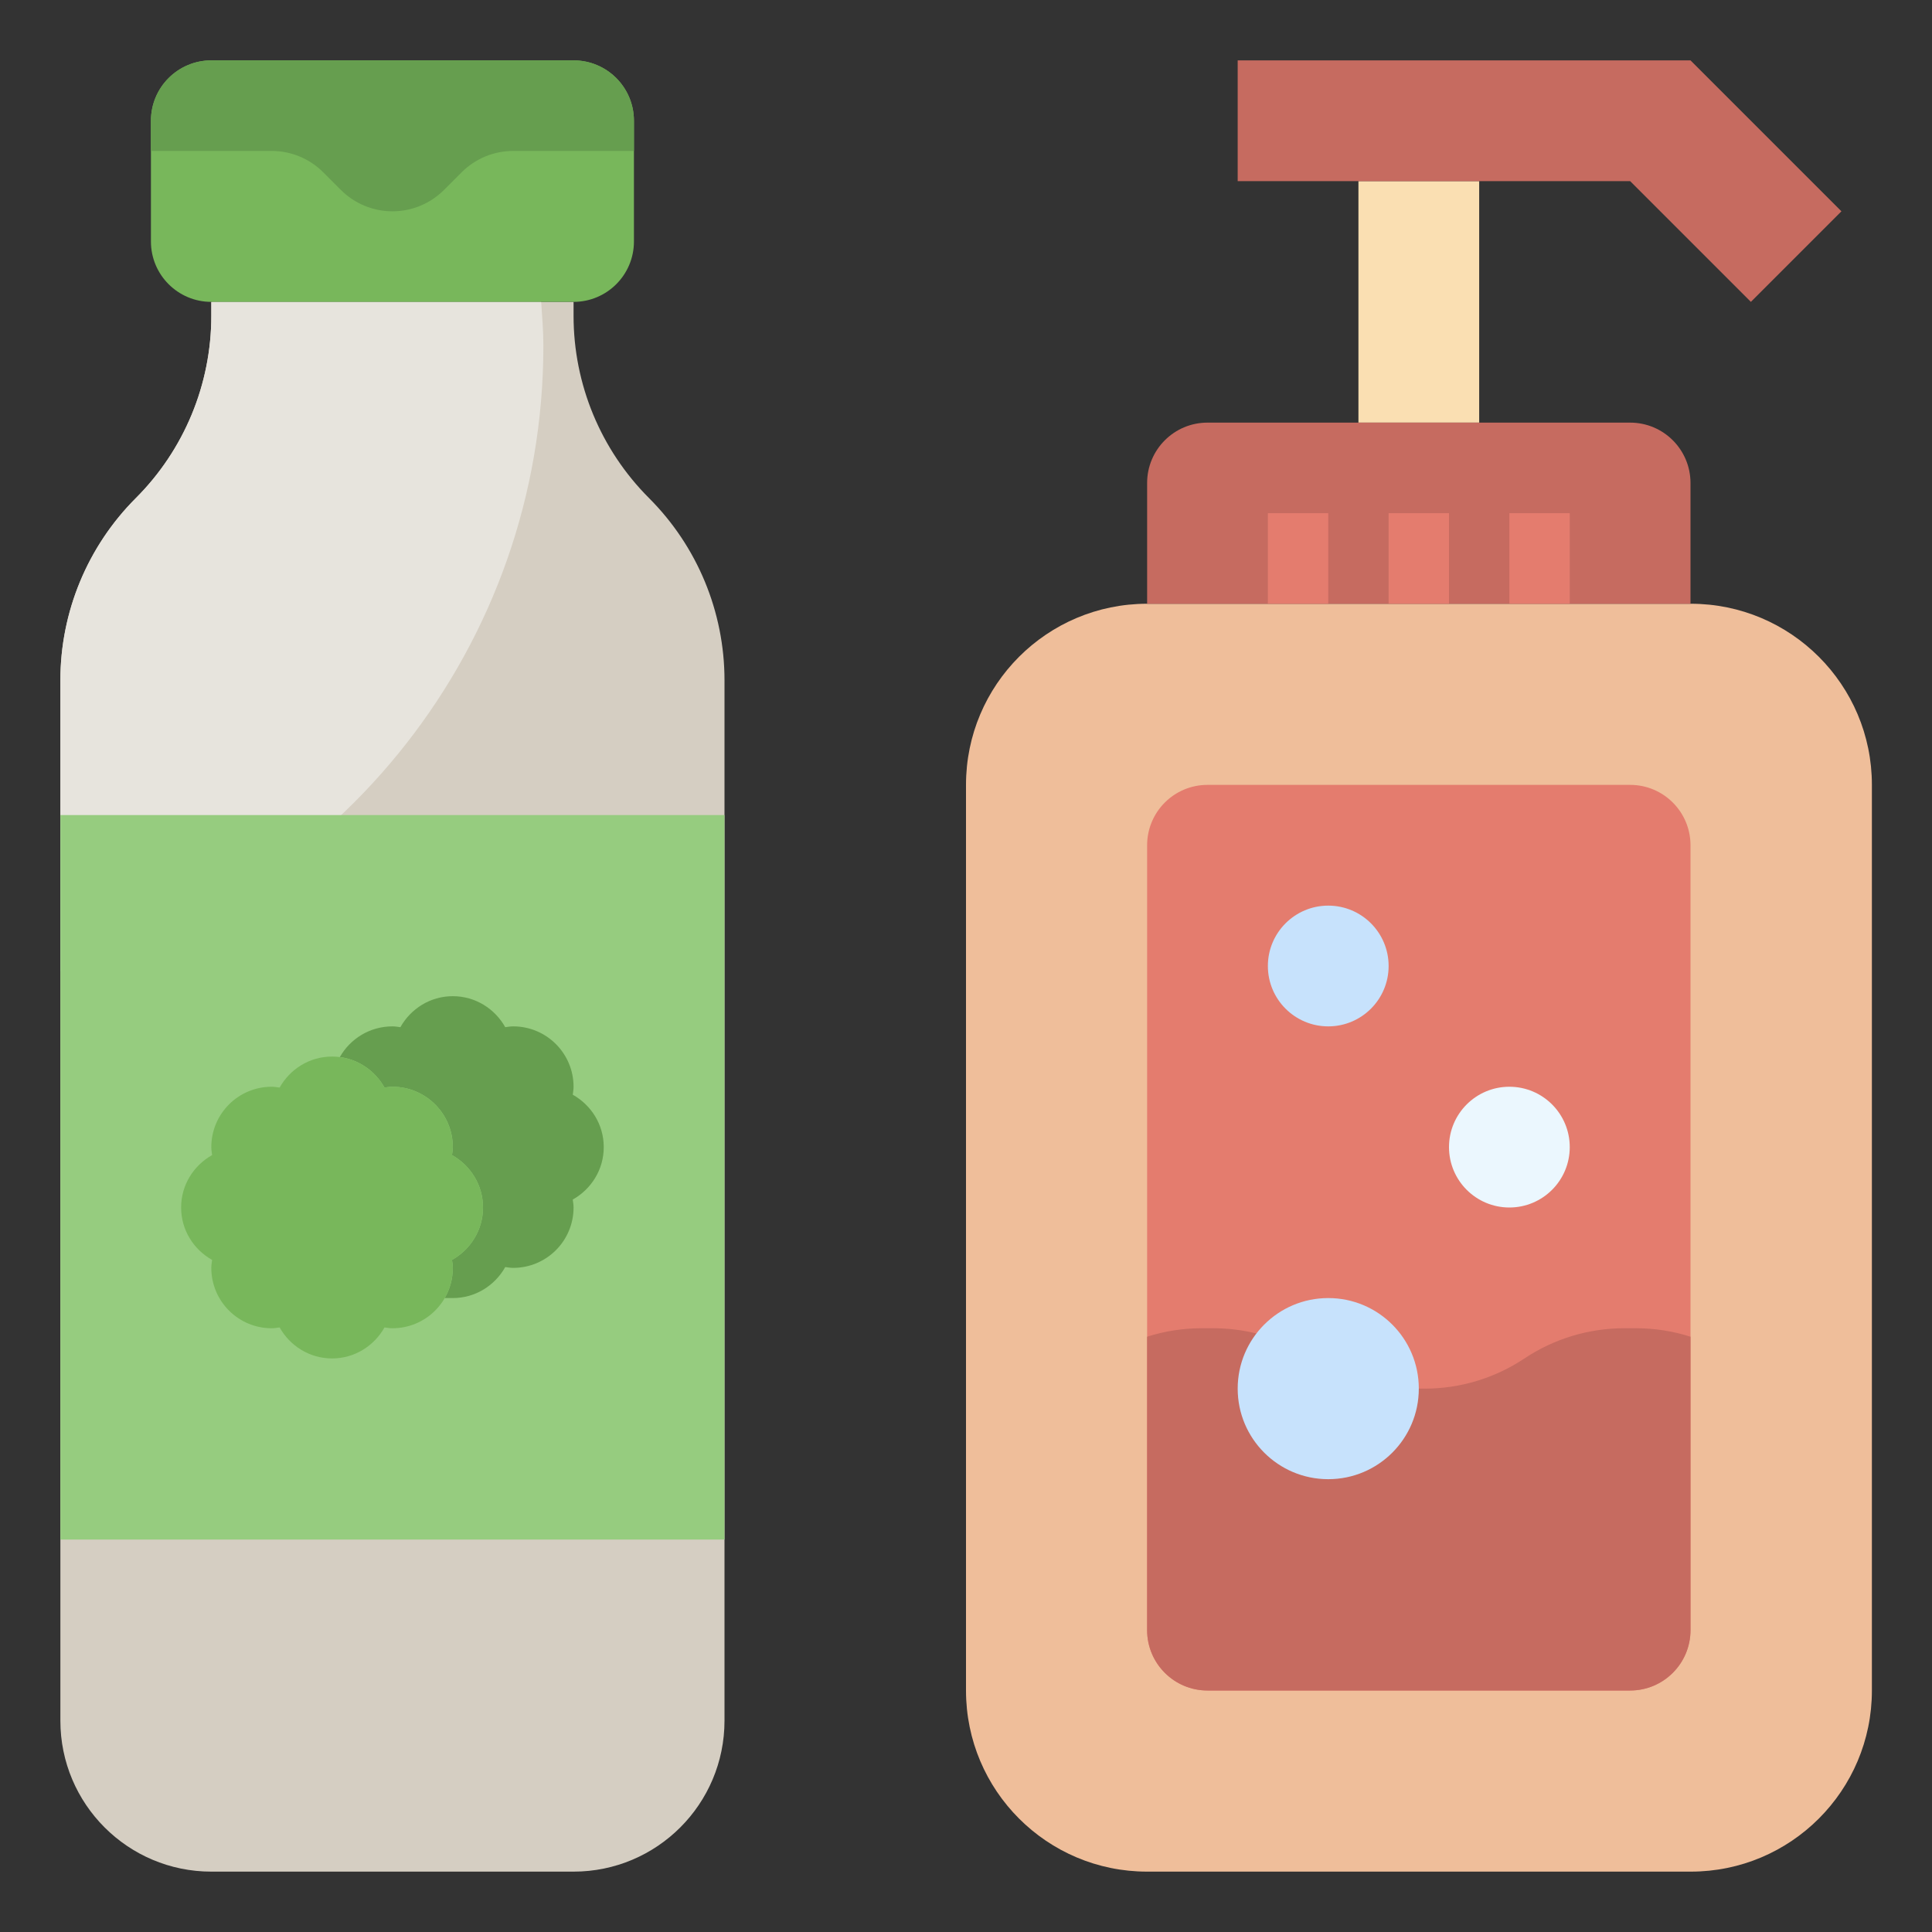 <svg id="Layer_3" enable-background="new 0 0 64 64" height="512" viewBox="0 0 64 64" width="512" xmlns="http://www.w3.org/2000/svg"><rect x="0" y="0" width="64" height="64" fill="#333333" stroke="none"/><g><path d="m45 6h4v8h-4z" fill="#fadfb2"/><path d="m56.009 62h-18.009c-3.314 0-6-2.686-6-6v-30c0-3.314 2.686-6 6-6h18.009c3.314 0 6 2.686 6 6v30c0 3.314-2.686 6-6 6z" fill="#efbe9a"/><path d="m54 56h-14c-1.105 0-2-.895-2-2v-26c0-1.105.895-2 2-2h14c1.105 0 2 .895 2 2v26c0 1.105-.895 2-2 2z" fill="#e47c6e"/><path d="m56 44.28c-.58-.185-1.188-.28-1.803-.28h-.394c-1.175 0-2.325.348-3.303 1-.978.652-2.127 1-3.303 1h-.197l-5.378-1.827c-.464-.114-.942-.173-1.425-.173h-.394c-.615 0-1.223.095-1.803.28v9.72c0 1.105.895 2 2 2h14c1.105 0 2-.895 2-2z" fill="#c66b60"/><path d="m19 10v.464c0 2.264.899 4.435 2.5 6.036 1.601 1.601 2.5 3.772 2.5 6.036v34.464c0 2.761-2.239 5-5 5h-12c-2.761 0-5-2.239-5-5v-34.464c0-2.264.899-4.435 2.5-6.036 1.601-1.601 2.5-3.772 2.5-6.036v-.464" fill="#d5cec2"/><path d="m7 10.464c0 2.264-.899 4.435-2.5 6.036s-2.5 3.772-2.5 6.036v9.64c9.202-2.415 16-10.765 16-20.725 0-.49-.041-.969-.073-1.451h-10.927z" fill="#e7e4dd"/><path d="m19 10h-12c-1.105 0-2-.895-2-2v-4c0-1.105.895-2 2-2h12c1.105 0 2 .895 2 2v4c0 1.105-.895 2-2 2z" fill="#78b75b"/><path d="m21 5h-4c-.64 0-1.254.254-1.707.707l-.586.586c-.453.453-1.067.707-1.707.707-.64 0-1.254-.254-1.707-.707l-.586-.586c-.453-.453-1.067-.707-1.707-.707h-4v-1c0-1.105.895-2 2-2h12c1.105 0 2 .895 2 2z" fill="#669e4f"/><path d="m2 27h22v24h-22z" fill="#96cc7f"/><path d="m14.732 43h.268c.749 0 1.394-.417 1.737-1.027.087.012.173.027.263.027 1.105 0 2-.895 2-2 0-.09-.015-.176-.027-.263.61-.343 1.027-.988 1.027-1.737s-.417-1.394-1.027-1.737c.012-.087.027-.173.027-.263 0-1.105-.895-2-2-2-.09 0-.176.015-.263.027-.343-.61-.988-1.027-1.737-1.027s-1.394.417-1.737 1.027c-.087-.012-.173-.027-.263-.027-.747 0-1.398.409-1.742 1.016v.001c.638.083 1.176.471 1.479 1.01.087-.012.173-.027.263-.027 1.105 0 2 .895 2 2 0 .09-.015.176-.027.263.61.343 1.027.988 1.027 1.737s-.417 1.394-1.027 1.737c.012.087.027.173.027.263 0 .364-.097.706-.268 1z" fill="#669e4f"/><path d="m38 20v-4c0-1.105.895-2 2-2h14c1.105 0 2 .895 2 2v4" fill="#c66b60"/><path d="m54 6h-13v-4h15l5 5-3 3z" fill="#c66b60"/><g><path d="m42 17h2v3h-2z" fill="#e47c6e"/></g><g><path d="m46 17h2v3h-2z" fill="#e47c6e"/></g><g><path d="m50 17h2v3h-2z" fill="#e47c6e"/></g><circle cx="44" cy="46" fill="#c7e2fc" r="3"/><circle cx="50" cy="38" fill="#ebf7fe" r="2"/><circle cx="44" cy="32" fill="#c7e2fc" r="2"/><path d="m16 40c0-.749-.417-1.394-1.027-1.737.012-.087.027-.173.027-.263 0-1.105-.895-2-2-2-.09 0-.176.015-.263.027-.343-.61-.988-1.027-1.737-1.027s-1.394.417-1.737 1.027c-.087-.012-.173-.027-.263-.027-1.105 0-2 .895-2 2 0 .09.015.176.027.263-.61.343-1.027.988-1.027 1.737s.417 1.394 1.027 1.737c-.012.087-.027.173-.027.263 0 1.105.895 2 2 2 .09 0 .176-.015.263-.027.343.61.988 1.027 1.737 1.027s1.394-.417 1.737-1.027c.087.012.173.027.263.027 1.105 0 2-.895 2-2 0-.09-.015-.176-.027-.263.61-.343 1.027-.988 1.027-1.737z" fill="#78b75b"/></g></svg>